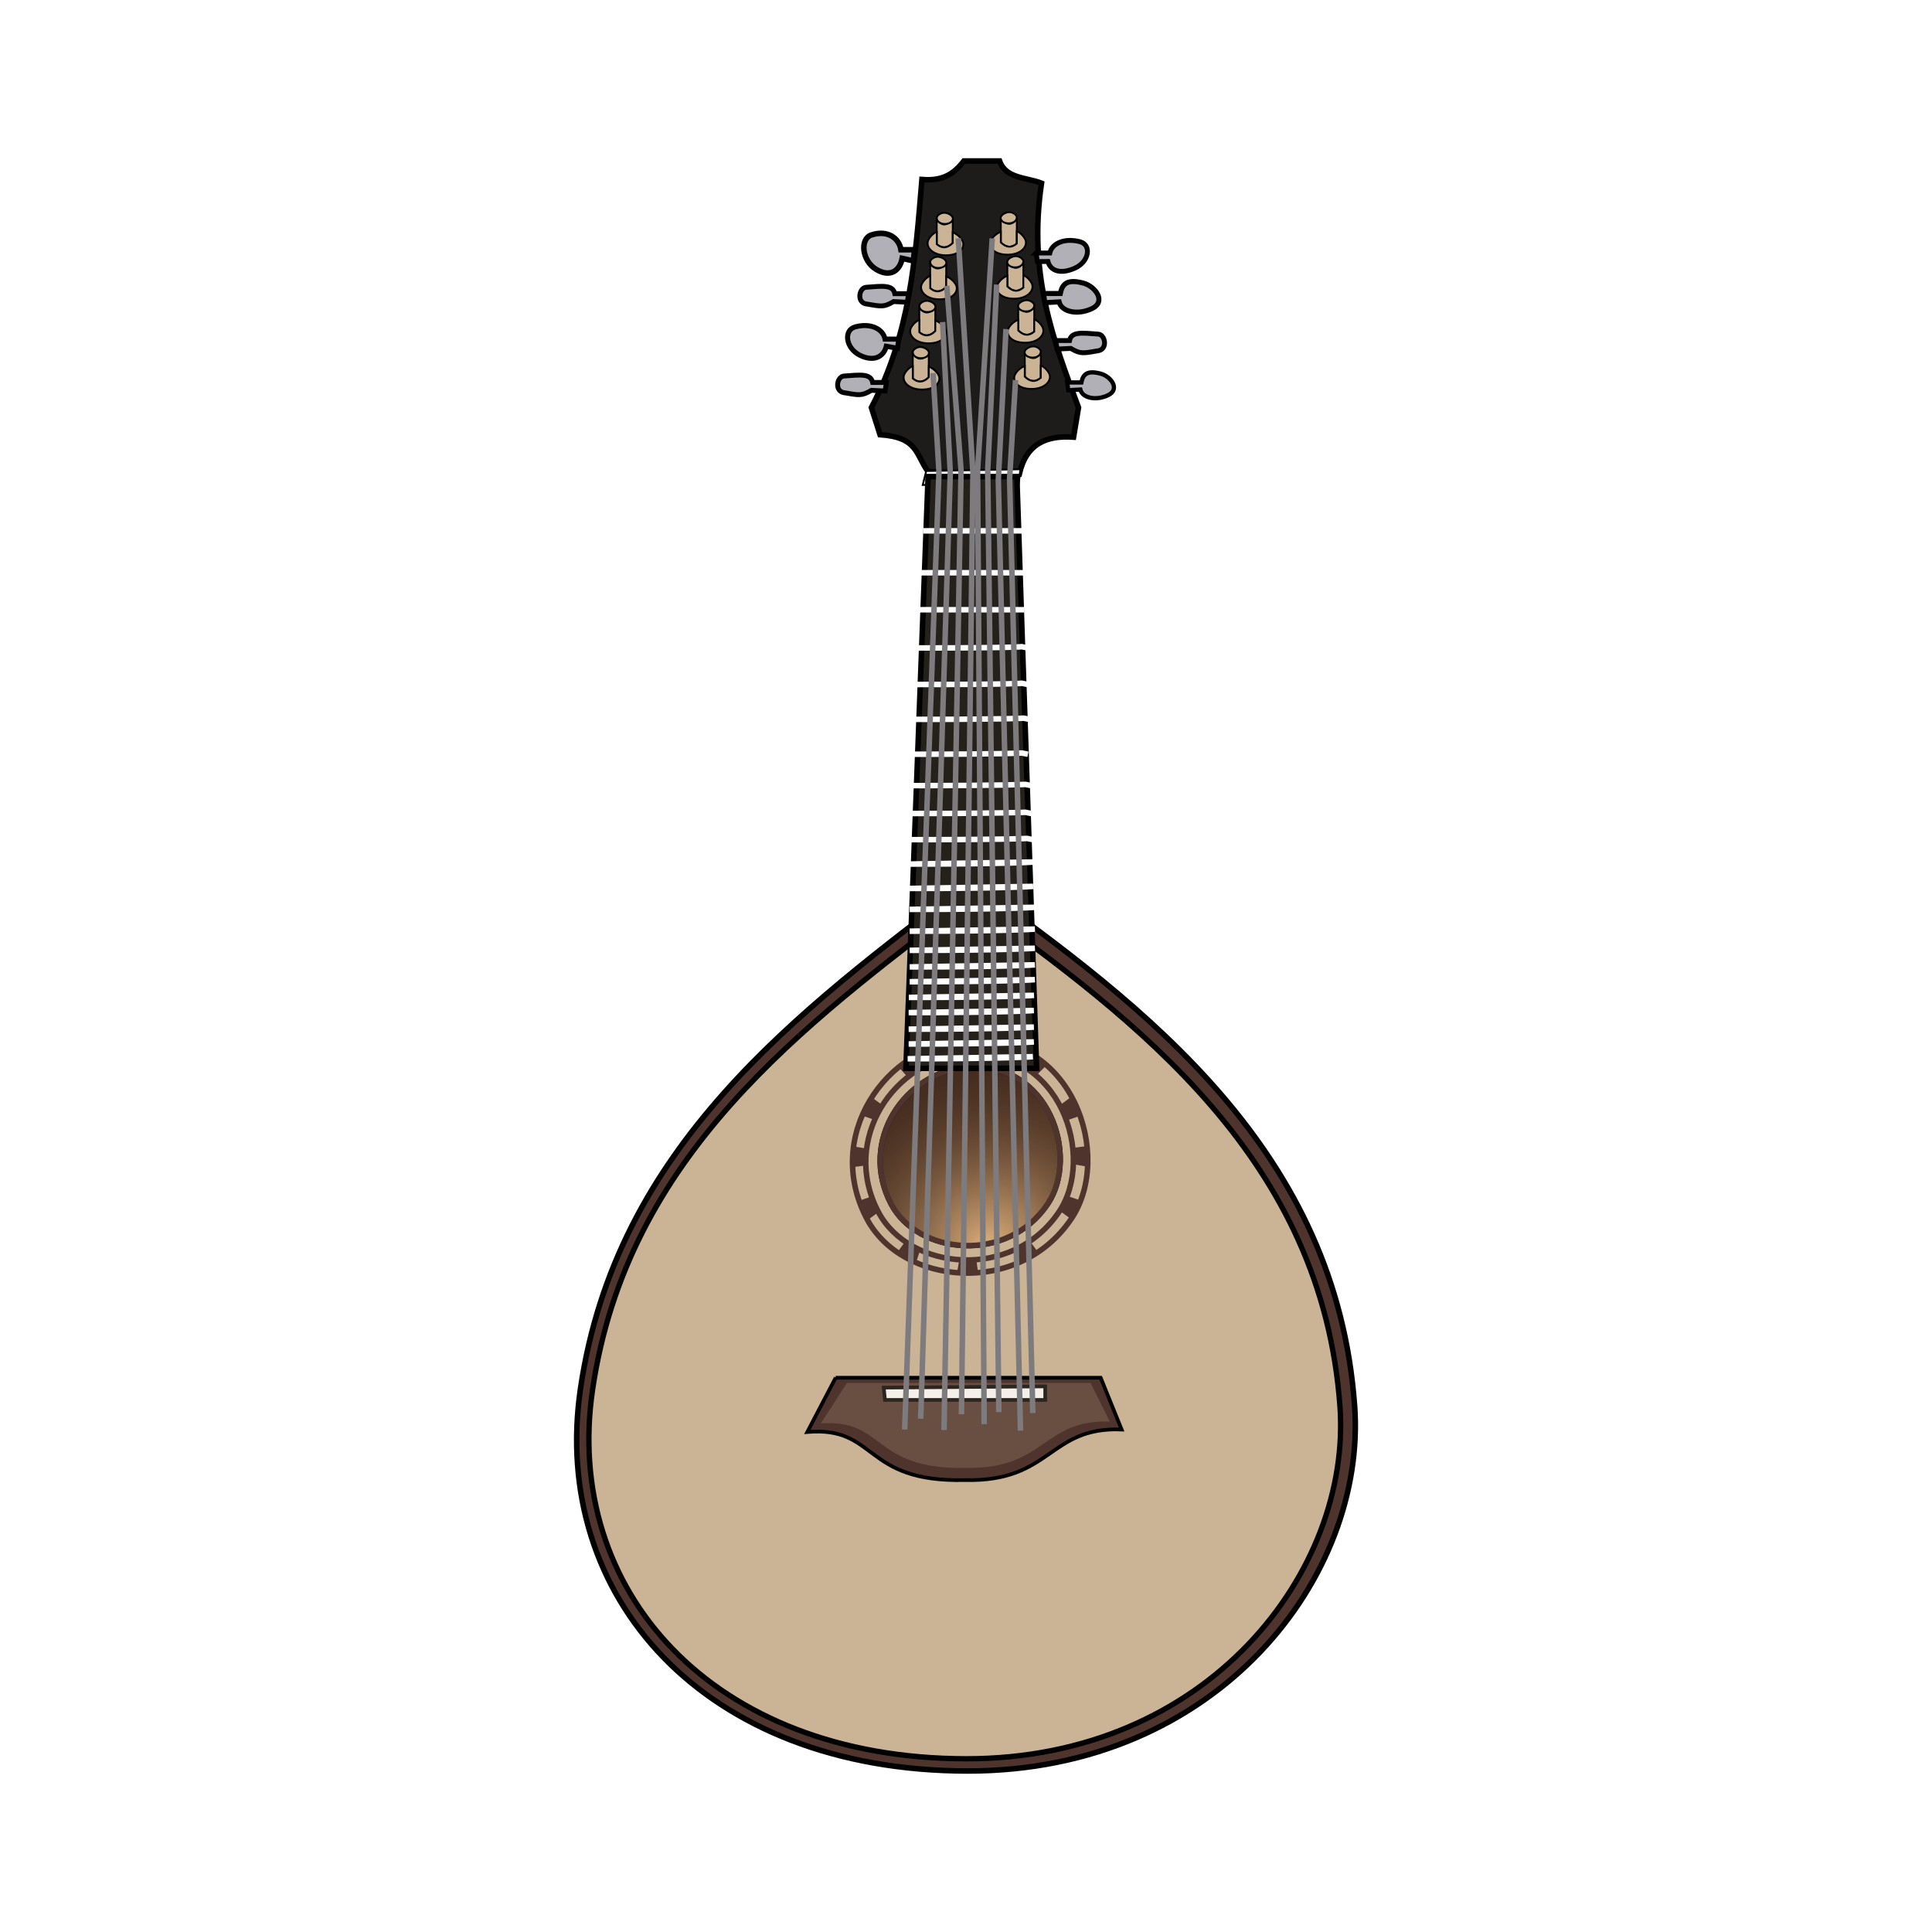 <svg:svg xmlns:dc="http://purl.org/dc/elements/1.1/" xmlns:ns2="http://web.resource.org/cc/" xmlns:rdf="http://www.w3.org/1999/02/22-rdf-syntax-ns#" xmlns:svg="http://www.w3.org/2000/svg" height="1050.481" id="svg9710" version="1.0" viewBox="-312.05 -86.04 1050.481 1050.481" width="1050.481">
  <svg:defs id="defs9712">
    <svg:radialGradient cx="390.1" cy="666.9" gradientTransform="matrix(1.42 -1.871 1.766 1.341 -1332.9 515.1)" gradientUnits="userSpaceOnUse" id="radialGradient14948" r="50.435">
      <svg:stop id="stop14944" offset="0" stop-color="#e2b47e" />
      <svg:stop id="stop14946" offset="1" stop-color="#40281c" stop-opacity="0" />
    </svg:radialGradient>
    <svg:filter height="1.211" id="filter19862" width="1.062" x="-.031" y="-.106">
      <svg:feGaussianBlur id="feGaussianBlur19864" stdDeviation="2.033" />
    </svg:filter>
  </svg:defs>
  <svg:g id="layer8" transform="translate(-173.4 -86.979)">
    <svg:path d="m388.77 479.93c-93.71 71.15-192.54 144.41-211.81 276.16-16.45 112.47 66.75 207.69 210.47 207.79 136.8 0.1 217.1-106.36 210.47-198.4-9.96-138.47-112.31-216.3-209.13-285.55z" fill="#4f342d" fill-rule="evenodd" id="path9843" stroke="#000" stroke-width="3" />
    <svg:path d="m388.03 490.02c-90.48 68.68-185.89 139.41-204.49 266.61-15.88 108.57 64.44 200.5 203.19 200.6 132.07 0.1 209.59-102.69 203.19-191.54-9.62-133.68-108.42-208.82-201.89-275.67z" fill="#cbb495" fill-rule="evenodd" id="path10814" stroke="#000" stroke-width="2.896" />
    <svg:path d="m365.98 257.39c-6.89-9.41-5.32-18.62-26.14-20.11l-4.69-14.74c21.06-40.12 23.85-80.4 27.48-124.01 11.22 0.931 17.33-2.936 22.79-10.051h19.44c3.37 9.656 14.6 8.83 22.79 12.061-7.43 50.09 6.67 85.82 20.11 122l-2.68 16.08c-14.47-1.01-25.72 3.32-29.5 20.11l-49.6-1.34z" fill="#1d1c1a" fill-rule="evenodd" id="path11787" stroke="#000" stroke-width="3" />
    <svg:path d="m315.71 750.06l-15.42 29.49c38.57-3.24 29.72 27.48 85.8 26.14 47.14 1.12 45.36-29.11 85.13-27.48l-11.4-28.15h-144.11z" fill="#4f342d" fill-rule="evenodd" id="path11789" stroke="#000" stroke-width="2" />
    <svg:path d="m341.85 755.42l87.81-0.67v7.37h-87.14l-0.67-6.7z" fill="#fff" fill-rule="evenodd" id="path11791" stroke="#000" stroke-width="2" />
    <svg:path d="m387.43 581.15c-34.21 2.48-59.49 40.25-41.56 74.4 14.51 27.64 63.15 32.7 85.13 0 17.46-25.98 0.79-77.63-43.57-74.4z" fill="#40281c" fill-rule="evenodd" id="path11793" stroke="#000" stroke-width="3" />
    <svg:path d="m386.87 574.02c-39.48 2.87-68.64 46.45-47.95 85.85 16.74 31.89 72.86 37.74 98.22 0 20.15-29.97 0.91-89.56-50.27-85.85z" fill="none" id="path11796" stroke="#4f342d" stroke-width="3" />
    <svg:path d="m386.96 566.29c-44.72 3.25-77.76 52.61-54.32 97.25 18.96 36.13 82.54 42.75 111.27 0 22.82-33.96 1.03-101.47-56.95-97.25z" fill="none" id="path11798" stroke="#4f342d" stroke-width="3" />
    <svg:path d="m358.61 136.74h-7.38c-1.02-6.43-7.4-10.92-16.08-8.04-6.4 2.12-5.2 14.11 2.68 18.76 7.58 4.48 12.77 0.71 14.07-6.03l6.04 1.34 0.67-6.03z" fill="#b1b0b6" fill-rule="evenodd" id="path11800" stroke="#000" stroke-width="3" />
    <svg:path d="m350.02 185.33h-7.44c-1.03-5.31-7.47-9.02-16.24-6.65-6.46 1.76-5.25 11.66 2.71 15.5 7.65 3.7 12.89 0.58 14.21-4.98l6.09 1.11 0.67-4.98z" fill="#b1b0b6" fill-rule="evenodd" id="path11803" stroke="#000" stroke-width="2.739" />
    <svg:path d="m424.7 138.51h7.47c1.04-4.93 7.5-8.39 16.29-6.17 6.48 1.63 5.27 10.84-2.71 14.41-7.68 3.44-13.27 1.55-14.6-3.63l-5.77 0.03-0.68-4.64z" fill="#b1b0b6" fill-rule="evenodd" id="path11805" stroke="#000" stroke-width="2.646" />
    <svg:path d="m435.42 186.1h7.47c1.04-4.93 6.58-4.18 15.63-3.49 3.79 0.29 5.26 8.16-0.04 9.05-8.3 1.4-9.58 1.88-14.93-1.28l-7.45 0.36-0.68-4.64z" fill="#b1b0b6" fill-rule="evenodd" id="path11807" stroke="#000" stroke-width="2.646" />
    <svg:path d="m355.35 160.63h-7.46c-1.04-4.93-6.59-4.18-15.63-3.49-3.8 0.29-5.26 8.16 0.04 9.05 8.3 1.4 9.58 1.88 14.92-1.28l7.45 0.36 0.68-4.64z" fill="#b1b0b6" fill-rule="evenodd" id="path11809" stroke="#000" stroke-width="2.646" />
    <svg:path d="m343.29 208.89h-7.47c-1.04-4.93-6.58-4.18-15.62-3.49-3.8 0.29-5.27 8.16 0.03 9.05 8.3 1.4 9.58 1.88 14.93-1.28l7.45 0.36 0.68-4.64z" fill="#b1b0b6" fill-rule="evenodd" id="path11811" stroke="#000" stroke-width="2.646" />
    <svg:path d="m428.77 160.53h9.12c1.03-5.31 3.79-8.02 12.55-5.64 6.46 1.75 12.62 9.98 4.67 13.82-7.66 3.7-16.58 1.92-17.9-3.64l-7.77 0.44-0.67-4.98z" fill="#b1b0b6" fill-rule="evenodd" id="path11813" stroke="#000" stroke-width="2.739" />
    <svg:path d="m441.63 208.9h7.69c0.88-4.48 3.2-6.77 10.6-4.76 5.46 1.48 10.66 8.43 3.94 11.67-6.46 3.13-13.99 1.63-15.11-3.07l-6.55 0.37-0.57-4.21z" fill="#b1b0b6" fill-rule="evenodd" id="path11815" stroke="#000" stroke-width="2.313" />
    <svg:g fill="#cbb495" fill-rule="evenodd" id="g11826" stroke="#000" stroke-width="1px">
      <svg:path d="m370.67 119.98v13.74c2.91 2.46 5.81 2.24 8.72-0.67v-12.4c-2.91 2.42-5.81 3.97-8.72-0.67z" id="path11817" />
      <svg:path d="m370.67 119.65c0.56 4.02 7.82 3.9 8.72 0.67 0.52-1.9-2.18-3.52-4.36-3.69s-4.55 1.62-4.36 3.02z" id="path11819" />
      <svg:path d="m370.69 126.94c-1.67 0.75-3.2 2.06-4.38 4.09-2.15 3.71 1.63 8.73 9.38 8.72 8-0.01 10.49-4.65 9.06-7.69-0.93-1.98-2.96-3.77-5.37-4.84v5.84c-2.91 2.91-5.79 3.12-8.69 0.66v-6.78z" id="path11821" />
    </svg:g>
    <svg:g fill="#cbb495" fill-rule="evenodd" id="g11831" stroke="#000" stroke-width="1px" transform="translate(-3.555 23.935)">
      <svg:path d="m370.67 119.98v13.74c2.91 2.46 5.81 2.24 8.72-0.67v-12.4c-2.91 2.42-5.81 3.97-8.72-0.67z" id="path11833" />
      <svg:path d="m370.67 119.65c0.56 4.02 7.82 3.9 8.72 0.67 0.52-1.9-2.18-3.52-4.36-3.69s-4.55 1.62-4.36 3.02z" id="path11835" />
      <svg:path d="m370.69 126.94c-1.67 0.75-3.2 2.06-4.38 4.09-2.15 3.71 1.63 8.73 9.38 8.72 8-0.01 10.49-4.65 9.06-7.69-0.93-1.98-2.96-3.77-5.37-4.84v5.84c-2.91 2.91-5.79 3.12-8.69 0.66v-6.78z" id="path11837" />
    </svg:g>
    <svg:g fill="#cbb495" fill-rule="evenodd" id="g11839" stroke="#000" stroke-width="1px" transform="translate(-9.479 47.871)">
      <svg:path d="m370.67 119.98v13.74c2.91 2.46 5.81 2.24 8.72-0.67v-12.4c-2.91 2.42-5.81 3.97-8.72-0.67z" id="path11841" />
      <svg:path d="m370.67 119.65c0.56 4.02 7.82 3.9 8.72 0.67 0.52-1.9-2.18-3.52-4.36-3.69s-4.55 1.62-4.36 3.02z" id="path11843" />
      <svg:path d="m370.69 126.94c-1.67 0.75-3.2 2.06-4.38 4.09-2.15 3.71 1.63 8.73 9.38 8.72 8-0.01 10.49-4.65 9.06-7.69-0.93-1.98-2.96-3.77-5.37-4.84v5.84c-2.91 2.91-5.79 3.12-8.69 0.66v-6.78z" id="path11845" />
    </svg:g>
    <svg:g fill="none" id="g11847" stroke="#000" stroke-width="1px" transform="translate(-13.034 72.991)">
      <svg:path d="m370.67 119.98v13.74c2.91 2.46 5.81 2.24 8.72-0.67v-12.4c-2.91 2.42-5.81 3.97-8.72-0.67z" id="path11849" />
      <svg:path d="m370.67 119.65c0.56 4.02 7.82 3.9 8.72 0.67 0.52-1.9-2.18-3.52-4.36-3.69s-4.55 1.62-4.36 3.02z" id="path11851" />
      <svg:path d="m370.69 126.94c-1.67 0.75-3.2 2.06-4.38 4.09-2.15 3.71 1.63 8.73 9.38 8.72 8-0.01 10.49-4.65 9.06-7.69-0.93-1.98-2.96-3.77-5.37-4.84v5.84c-2.91 2.91-5.79 3.12-8.69 0.66v-6.78z" id="path11853" />
    </svg:g>
    <svg:g fill="#cbb495" fill-rule="evenodd" id="g11855" stroke="#000" stroke-width="1px" transform="translate(-13.034 72.991)">
      <svg:path d="m370.67 119.98v13.74c2.91 2.46 5.81 2.24 8.72-0.67v-12.4c-2.91 2.42-5.81 3.97-8.72-0.67z" id="path11857" />
      <svg:path d="m370.67 119.65c0.56 4.02 7.82 3.9 8.72 0.67 0.52-1.9-2.18-3.52-4.36-3.69s-4.55 1.62-4.36 3.02z" id="path11859" />
      <svg:path d="m370.69 126.94c-1.67 0.75-3.2 2.06-4.38 4.09-2.15 3.71 1.63 8.73 9.38 8.72 8-0.01 10.49-4.65 9.06-7.69-0.93-1.98-2.96-3.77-5.37-4.84v5.84c-2.91 2.91-5.79 3.12-8.69 0.66v-6.78z" id="path11861" />
    </svg:g>
    <svg:g fill="#cbb495" fill-rule="evenodd" id="g11942" stroke="#000" stroke-width="1px" transform="matrix(-1 0 0 1 799.31 -3.016)">
      <svg:g id="g11873" transform="translate(14.411 2.681)">
        <svg:path d="m370.67 119.98v13.74c2.91 2.46 5.81 2.24 8.72-0.67v-12.4c-2.91 2.42-5.81 3.97-8.72-0.67z" id="path11875" />
        <svg:path d="m370.67 119.65c0.56 4.02 7.82 3.9 8.72 0.67 0.52-1.9-2.18-3.52-4.36-3.69s-4.55 1.62-4.36 3.02z" id="path11877" />
        <svg:path d="m370.69 126.94c-1.67 0.75-3.2 2.06-4.38 4.09-2.15 3.71 1.63 8.73 9.38 8.72 8-0.01 10.49-4.65 9.06-7.69-0.93-1.98-2.96-3.77-5.37-4.84v5.84c-2.91 2.91-5.79 3.12-8.69 0.66v-6.78z" id="path11879" />
      </svg:g>
      <svg:g id="g11881" transform="translate(10.857 26.617)">
        <svg:path d="m370.67 119.98v13.74c2.91 2.46 5.81 2.24 8.72-0.67v-12.4c-2.91 2.42-5.81 3.97-8.72-0.67z" id="path11883" />
        <svg:path d="m370.67 119.65c0.56 4.02 7.82 3.9 8.72 0.67 0.52-1.9-2.18-3.52-4.36-3.69s-4.55 1.62-4.36 3.02z" id="path11885" />
        <svg:path d="m370.69 126.94c-1.67 0.75-3.2 2.06-4.38 4.09-2.15 3.71 1.63 8.73 9.38 8.72 8-0.01 10.49-4.65 9.06-7.69-0.93-1.98-2.96-3.77-5.37-4.84v5.84c-2.91 2.91-5.79 3.12-8.69 0.66v-6.78z" id="path11887" />
      </svg:g>
      <svg:g id="g11889" transform="translate(4.932 50.552)">
        <svg:path d="m370.67 119.98v13.74c2.91 2.46 5.81 2.24 8.72-0.67v-12.4c-2.91 2.42-5.81 3.97-8.72-0.67z" id="path11891" />
        <svg:path d="m370.67 119.65c0.56 4.02 7.82 3.9 8.72 0.67 0.52-1.9-2.18-3.52-4.36-3.69s-4.55 1.62-4.36 3.02z" id="path11893" />
        <svg:path d="m370.69 126.94c-1.67 0.75-3.2 2.06-4.38 4.09-2.15 3.71 1.63 8.73 9.38 8.72 8-0.01 10.49-4.65 9.06-7.69-0.93-1.98-2.96-3.77-5.37-4.84v5.84c-2.91 2.91-5.79 3.12-8.69 0.66v-6.78z" id="path11895" />
      </svg:g>
      <svg:g id="g11897" transform="translate(1.377 75.673)">
        <svg:path d="m370.67 119.98v13.74c2.91 2.46 5.81 2.24 8.72-0.67v-12.4c-2.91 2.42-5.81 3.97-8.72-0.67z" id="path11899" />
        <svg:path d="m370.67 119.65c0.56 4.02 7.82 3.9 8.72 0.67 0.52-1.9-2.18-3.52-4.36-3.69s-4.55 1.62-4.36 3.02z" id="path11901" />
        <svg:path d="m370.69 126.94c-1.67 0.75-3.2 2.06-4.38 4.09-2.15 3.71 1.63 8.73 9.38 8.72 8-0.01 10.49-4.65 9.06-7.69-0.93-1.98-2.96-3.77-5.37-4.84v5.84c-2.91 2.91-5.79 3.12-8.69 0.66v-6.78z" id="path11903" />
      </svg:g>
    </svg:g>
    <svg:g fill="#4f342d" fill-rule="evenodd" id="g14950">
      <svg:path d="m424.64 585.84l5.54-5.51c-5.43-4.8-3.31-3.25-9.29-6.59l-3.64 6.87c4.03 2.55 3.71 2.66 7.39 5.23z" id="path12932" />
      <svg:path d="m445.3 634.04l7.71 1.34c0.77-7.2 0.73-4.58 0-11.39l-7.71 1c0.25 4.76-0.03 4.57 0 9.05z" id="path12946" />
      <svg:path d="m332.58 625.5l-7.71-1.34c-0.77 7.2-0.73 4.58 0 11.39l7.71-1c-0.25-4.76 0.02-4.57 0-9.05z" id="path12948" />
      <svg:path d="m385.25 573.66l-1.34-7.71c7.2-0.77 4.58-0.72 11.4 0l-1.01 7.71c-4.76-0.25-4.57 0.03-9.05 0z" id="path12950" />
      <svg:path d="m339.79 659.41l-6.31 4.64c-3.9-6.1-2.69-3.77-5.08-10.2l7.35-2.54c1.9 4.37 2.06 4.08 4.04 8.1z" id="path12952" />
      <svg:path d="m437.49 601.99l6.3-4.64c3.91 6.11 2.7 3.78 5.09 10.2l-7.35 2.54c-1.9-4.37-2.06-4.07-4.04-8.1z" id="path12954" />
      <svg:path d="m437.49 659.24l6.3 4.64c3.91-6.1 2.7-3.77 5.09-10.2l-7.35-2.53c-1.9 4.36-2.06 4.07-4.04 8.09z" id="path12956" />
      <svg:path d="m341.13 601.83l-6.3-4.64c-3.91 6.1-2.7 3.77-5.09 10.2l7.35 2.53c1.9-4.36 2.06-4.07 4.04-8.09z" id="path12958" />
      <svg:path d="m383.07 685.21l-1.34 7.71c7.2 0.77 4.58 0.73 11.4 0l-1.01-7.71c-4.76 0.25-4.56-0.03-9.05 0z" id="path12966" />
      <svg:path d="m354.49 586.13l-5.29-5.77c5.65-4.53 3.47-3.08 9.6-6.14l3.31 7.03c-4.14 2.36-3.83 2.48-7.62 4.88z" id="path12968" />
      <svg:path d="m421.04 675.34l4.6 6.33c-6.13 3.86-3.8 2.67-10.24 5.01l-2.48-7.37c4.38-1.86 4.09-2.03 8.12-3.97z" id="path12970" />
      <svg:path d="m354 675.34l-4.59 6.33c6.13 3.86 3.79 2.67 10.23 5.01l2.49-7.37c-4.39-1.86-4.1-2.03-8.13-3.97z" id="path12972" />
    </svg:g>
    <svg:path d="m364.96 257.04l-1.9 7.58h52.14l0.95-8.53-51.19 0.95z" fill="#fff" fill-rule="evenodd" id="path12992" stroke="#000" stroke-width="1px" />
    <svg:path d="m387.43 581.15c-34.21 2.48-59.49 40.25-41.56 74.4 14.51 27.64 63.15 32.7 85.13 0 17.46-25.98 0.79-77.63-43.57-74.4z" fill="url(#radialGradient14948)" fill-rule="evenodd" id="path14940" stroke="#4f342d" stroke-width="3" />
    <svg:path d="m365.98 260.07l-12.06 321.75h71.05l-10.73-321.75h-48.26z" fill="#24211a" fill-rule="evenodd" id="path10816" stroke="#000" stroke-width="3" />
    <svg:path d="m363.3 289.57h53.62" fill="none" id="path17871" stroke="#fff" stroke-width="3" />
    <svg:path d="m360.62 312.36h57.64" fill="none" id="path18842" stroke="#fff" stroke-width="3" />
    <svg:path d="m360.62 332.47h57.64" fill="none" id="path18844" stroke="#fff" stroke-width="3" />
    <svg:path d="m359.28 353.25c53.62 0 57.64-0.68 57.64-0.68l3.35 0.68" fill="none" id="path18846" stroke="#fff" stroke-width="3" />
    <svg:path d="m359.28 373.12c53.62 0 57.64-0.67 57.64-0.67l3.35 0.67" fill="none" id="path18848" stroke="#fff" stroke-width="3" />
    <svg:path d="m357.86 392.08c53.62 0 60.01-0.67 60.01-0.67l3.35 0.67" fill="none" id="path18850" stroke="#fff" stroke-width="3" />
    <svg:path d="m355.49 411.04c53.62 0 61.43-0.67 61.43-0.67l3.35 0.67" fill="none" id="path18852" stroke="#fff" stroke-width="3" />
    <svg:path d="m354.54 428.1c53.62 0 64.28-0.67 64.28-0.67l3.35 0.67" fill="none" id="path18854" stroke="#fff" stroke-width="3" />
    <svg:path d="m353.59 443.27c53.62 0 65.23-0.67 65.23-0.67l3.35 0.67" fill="none" id="path18856" stroke="#fff" stroke-width="3" />
    <svg:path d="m356.43 457.49c53.63 0 63.34-0.67 63.34-0.67l3.35 0.67" fill="none" id="path18858" stroke="#fff" stroke-width="3" />
    <svg:path d="m424.03 469.62s-14.43 1.13-68.06 1.13l68.06-1.13z" fill="none" id="path18860" stroke="#fff" stroke-width="3" />
    <svg:path d="m423.08 482.89s-14.43 1.13-68.05 1.13l68.05-1.13z" fill="none" id="path18864" stroke="#fff" stroke-width="3" />
    <svg:path d="m424.03 494.27s-14.43 1.13-68.06 1.13l68.06-1.13z" fill="none" id="path18866" stroke="#fff" stroke-width="3" />
    <svg:path d="m424.03 506.12s-14.43 1.13-68.06 1.13l68.06-1.13z" fill="none" id="path18868" stroke="#fff" stroke-width="3" />
    <svg:path d="m424.03 516.54s-14.43 1.13-68.06 1.13l68.06-1.13z" fill="none" id="path18870" stroke="#fff" stroke-width="3" />
    <svg:path d="m424.03 525.55s-14.43 1.13-68.06 1.13l68.06-1.13z" fill="none" id="path18872" stroke="#fff" stroke-width="3" />
    <svg:path d="m424.03 533.61s-14.43 1.13-68.06 1.13l68.06-1.13z" fill="none" id="path18874" stroke="#fff" stroke-width="3" />
    <svg:path d="m423.55 542.14s-14.43 1.13-68.05 1.13l68.05-1.13z" fill="none" id="path18876" stroke="#fff" stroke-width="3" />
    <svg:path d="m321.86 752.89l-14.16 21.98c35.43-2.42 27.3 25.21 78.84 24.21 43.32 0.83 41.68-26.43 78.22-25.21l-10.47-20.98h-132.43z" fill="#cbb495" fill-opacity=".211" fill-rule="evenodd" filter="url(#filter19862)" id="path19848" />
    <svg:path d="m422.91 575.49s-14.43 1.13-68.06 1.13l68.06-1.13z" fill="none" id="path25982" stroke="#fff" stroke-width="3" />
    <svg:path d="m423.47 550.39s-14.43 1.13-68.06 1.13l68.06-1.13z" fill="none" id="path25984" stroke="#fff" stroke-width="3" />
    <svg:path d="m423.47 559.4s-14.43 1.13-68.06 1.13l68.06-1.13z" fill="none" id="path25986" stroke="#fff" stroke-width="3" />
    <svg:path d="m423.47 567.46s-14.43 1.13-68.06 1.13l68.06-1.13z" fill="none" id="path25988" stroke="#fff" stroke-width="3" />
    <svg:path d="m353.25 778.21l18.65-520.82-3.24-53.62" fill="none" id="path12974" stroke="#7d7b7d" stroke-width="3" />
    <svg:path d="m374.63 778.49l9.27-521.93-7.75-100.23" fill="none" id="path12983" stroke="#7d7b7d" stroke-width="3" />
    <svg:path d="m384.11 769.94l6.26-511.83-7.98-127.56" fill="none" id="path12985" stroke="#7d7b7d" stroke-width="3" />
    <svg:path d="m396.47 775.3l-3.58-518.53 7.97-126.22" fill="none" id="path12989" stroke="#7d7b7d" stroke-width="3" />
    <svg:path d="m404.45 768.71l-6.04-512.22 4.86-100.83" fill="none" id="path12987" stroke="#7d7b7d" stroke-width="3" />
    <svg:path d="m416.22 778.81l-12.06-516.91 4.18-82.06" fill="none" id="path12981" stroke="#7d7b7d" stroke-width="3" />
    <svg:path d="m422.92 769.27l-12.62-508.09 3.24-53.62" fill="none" id="path12979" stroke="#7d7b7d" stroke-width="3" />
    <svg:path d="m361.96 772.34l16.09-514.23-4.19-82.06" fill="none" id="path12977" stroke="#7d7b7d" stroke-width="3" />
  </svg:g>
</svg:svg>